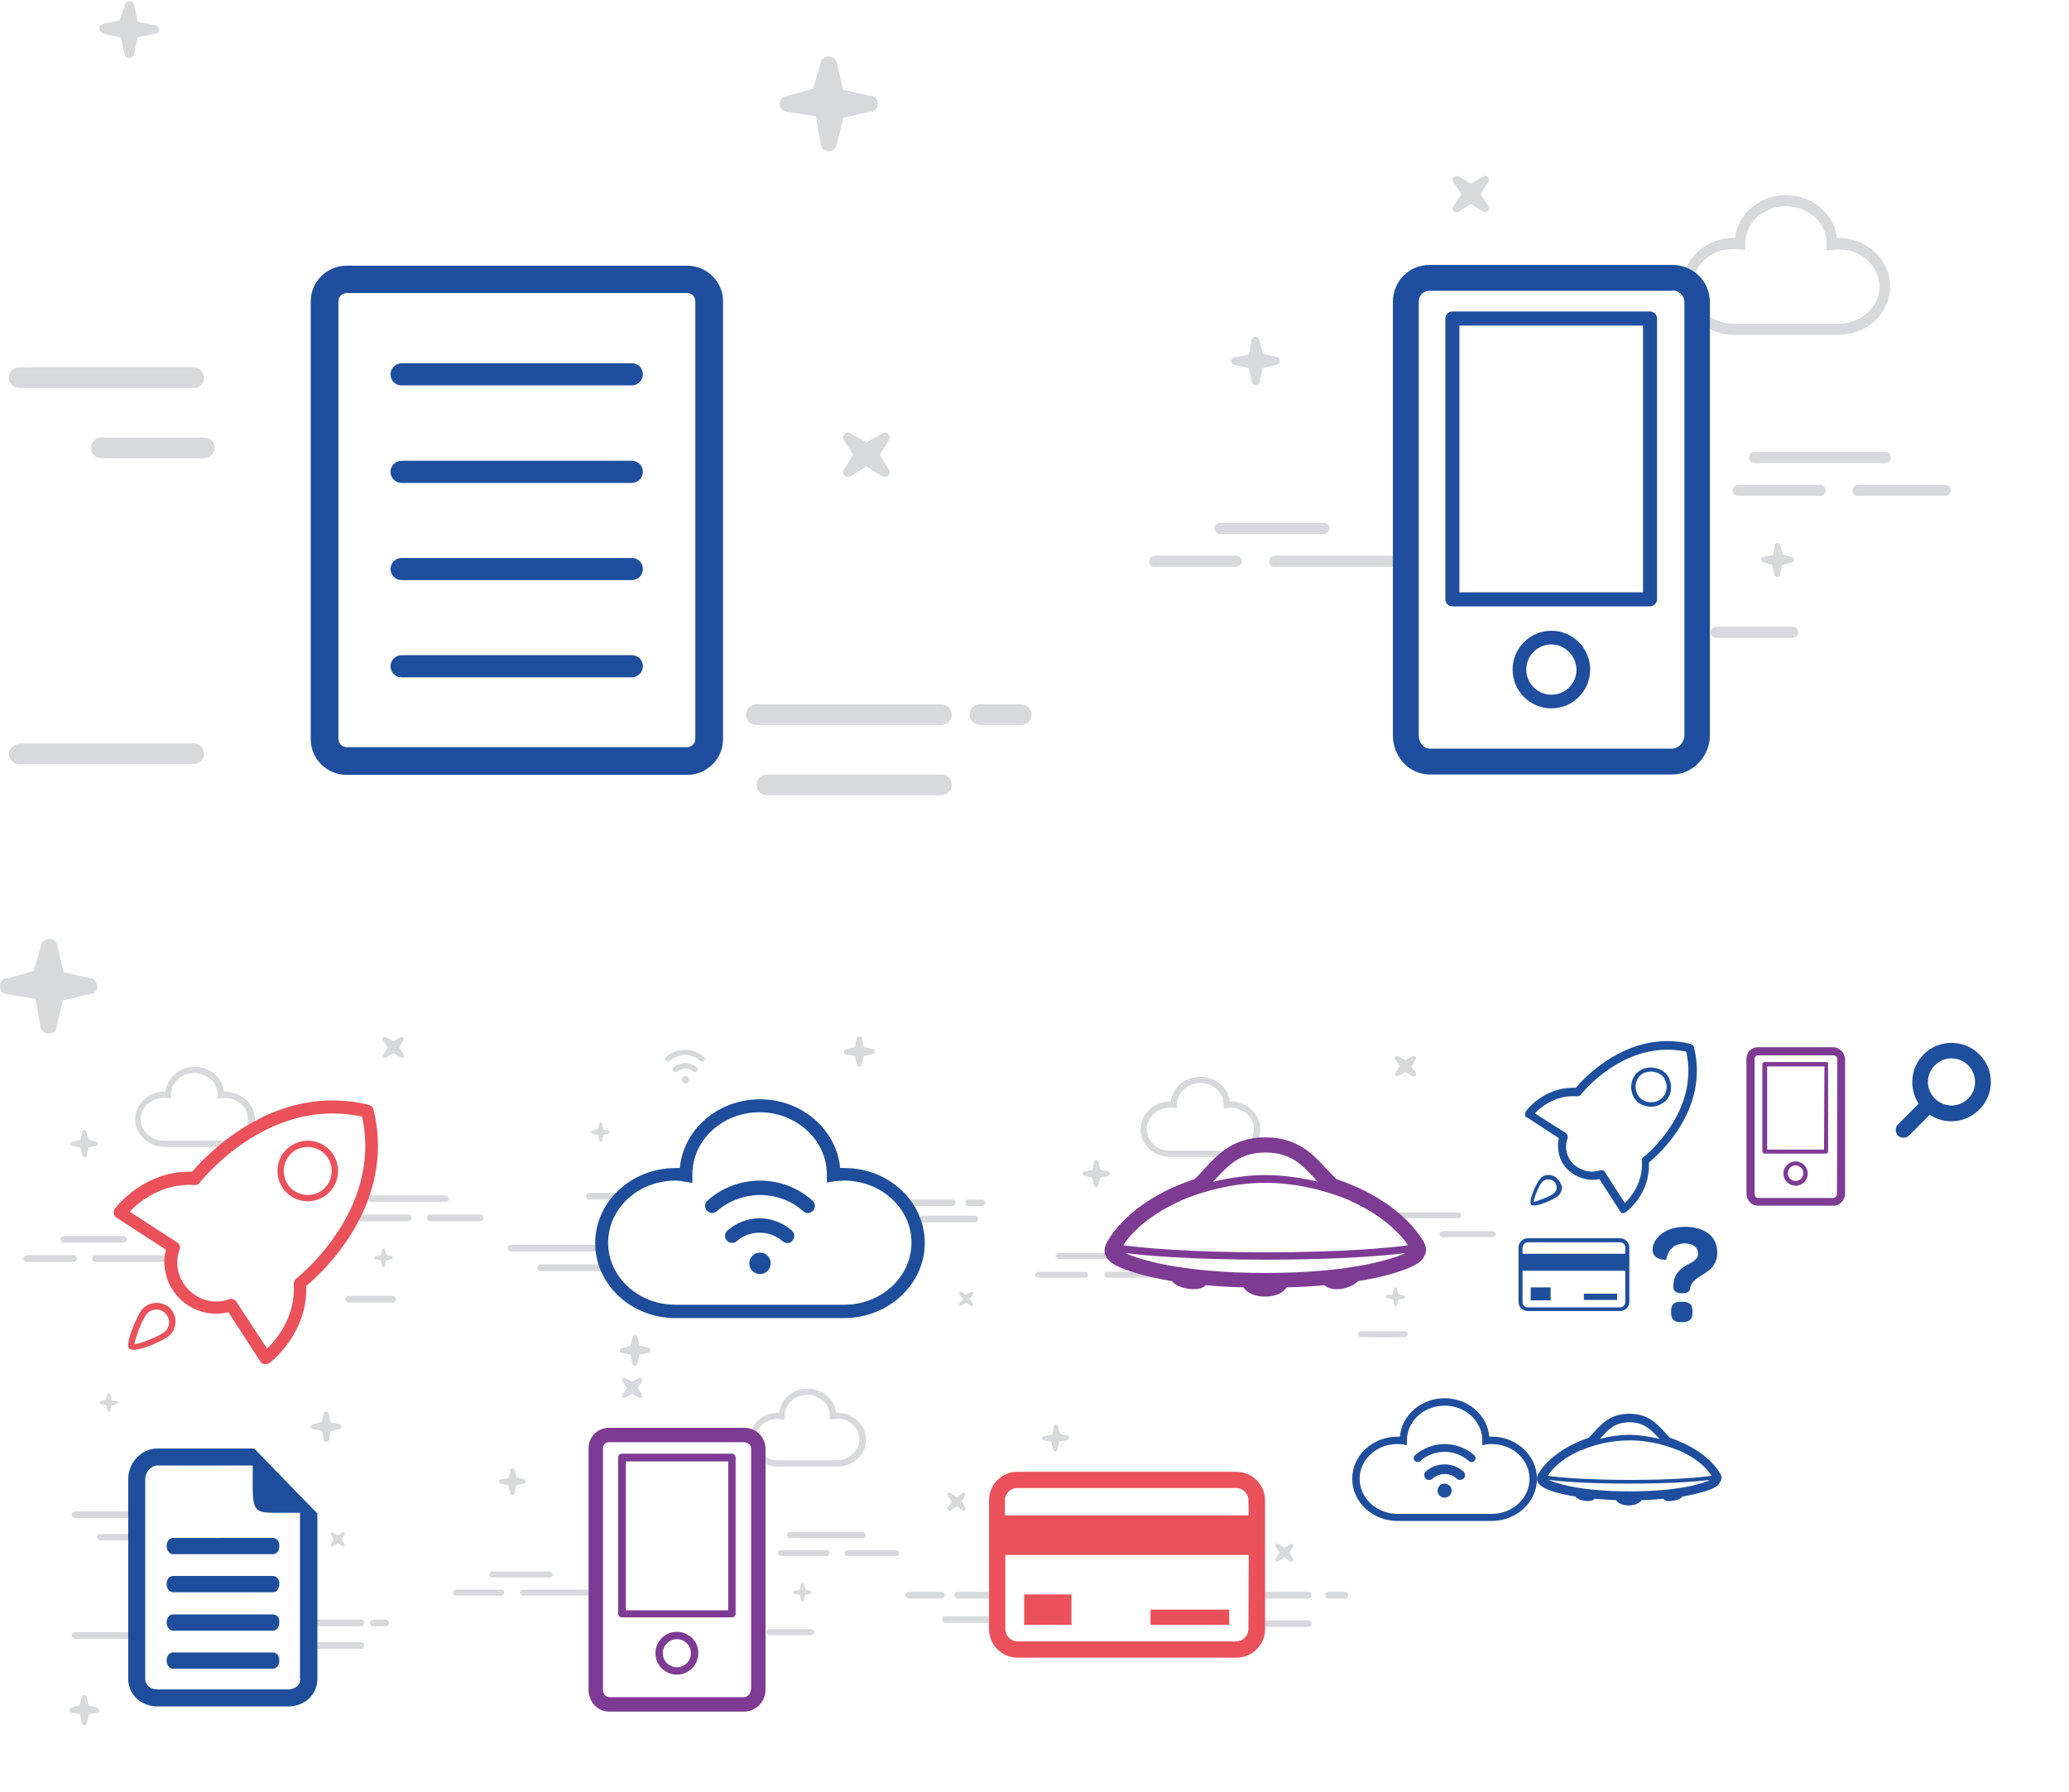 <?xml version="1.0" encoding="utf-8"?><svg width="560" height="485" viewBox="0 0 560 485" xmlns="http://www.w3.org/2000/svg" xmlns:xlink="http://www.w3.org/1999/xlink"><svg id="app-billing" viewBox="0 0 280 280" width="280" height="280" xmlns="http://www.w3.org/2000/svg"><style>.ast0{fill:#d7d9da}.ast1{fill:#1e4e9d}</style><path class="ast0" d="M2.4 204c0 1.6 1.3 2.8 2.9 2.8h47c1.6 0 2.9-1.2 2.9-2.8s-1.3-2.8-2.9-2.8h-47c-1.6.3-2.9 1.5-2.9 2.8zM55.2 102.2c0-1.6-1.3-2.8-2.9-2.8h-47c-1.6 0-2.9 1.2-2.9 2.8s1.3 2.8 2.9 2.8h47c1.7 0 2.9-1.2 2.9-2.8zM27.5 118.4c-1.6 0-2.9 1.2-2.9 2.8s1.3 2.8 2.9 2.8h27.7c1.6 0 2.9-1.2 2.9-2.8s-1.3-2.8-2.9-2.8H27.5zM254.7 209.6h-47c-1.6 0-2.9 1.2-2.9 2.8s1.3 2.8 2.9 2.8h47c1.6 0 2.9-1.2 2.9-2.8s-1.3-2.8-2.9-2.8zM254.7 190.6h-49.9c-1.6 0-2.9 1.2-2.9 2.8s1.3 2.8 2.9 2.8h49.9c1.6 0 2.9-1.2 2.9-2.8 0-1.5-1.3-2.8-2.9-2.8zM276.3 190.6h-11c-1.6 0-2.9 1.2-2.9 2.8s1.3 2.8 2.9 2.8h11c1.6 0 2.9-1.2 2.9-2.8 0-1.5-1.3-2.8-2.9-2.8zM230.5 117.5c-.6-.6-1.3-.6-1.9 0s-.6 1.2 0 1.9l2.3 3.7-2.3 3.7c-.6.6-.6 1.2 0 1.9.3.3.6.3 1 .3.3 0 .6 0 1-.3l3.9-2.5 3.9 2.5c.3.3.6.3 1 .3.3 0 .6 0 1-.3.6-.6.6-1.2 0-1.9l-2.3-3.7 2.3-3.7c.6-.6.6-1.2 0-1.9-.6-.6-1.3-.6-1.9 0l-3.9 2.2-4.1-2.2zM24.3 264.7l-7.1-1.6-1.6-6.8c0-1.2-1-2.2-2.3-2.2-1.3 0-2.3.9-2.3 2.2l-1.9 6.5-6.8 1.9c-1.3 0-2.3.9-2.3 2.2 0 .6.3 1.2.6 1.6.3.3 1 .6 1.6.6l7.4 1.2 1.3 7.2c0 .6.3 1.2.6 1.6.3.3 1 .6 1.6.6 1.3 0 2.3-.9 2.3-2.2l1.6-6.8 7.1-1.6c1.3 0 2.3-.9 2.3-2.2-.2-1.3-1.1-2.2-2.1-2.2zM28.2 9.2l4.5.9 1 4.4c0 .3 0 .6.3.9.3.3.6.3 1 .3.6 0 1.3-.6 1.3-1.2l1-4.4 4.5-.9c.6 0 1.3-.6 1.3-1.2s-.6-1.2-1.3-1.2l-4.5-.9-1-4.4c0-.6-.6-1.2-1.3-1.2-.6 0-1.3.6-1.3 1.2l-1.3 4-4.2.9c-.6 0-1.3.6-1.3 1.2 0 .3 0 .6.3.9.3.3.7.7 1 .7zM213.4 30.3l7.4 1.2 1.3 7.2c0 .6.3 1.2.6 1.6.3.3 1 .6 1.6.6 1.3 0 2.3-.9 2.3-2.2l1.6-6.8 7.1-1.6c1.3 0 2.3-.9 2.3-2.2 0-1.2-1-2.2-2.3-2.2l-7.1-1.6-1.6-6.8c0-1.2-1-2.2-2.3-2.2s-2.3.9-2.3 2.2l-1.9 6.5-6.8 1.9c-1.3 0-2.3.9-2.3 2.2 0 .6.3 1.2.6 1.6.9.3 1.2.6 1.8.6z"/><path class="ast1" d="M186 71.9H93.8c-5.3 0-9.7 4.3-9.7 9.7V200c0 5.3 4.3 9.7 9.7 9.7H186c5.3 0 9.7-4.3 9.7-9.7V81.5c0-5.3-4.4-9.6-9.7-9.6zm2.2 128.1c0 1.2-1 2.2-2.2 2.2H93.8c-1.2 0-2.2-1-2.2-2.2V81.5c0-1.2 1-2.2 2.2-2.2H186c1.2 0 2.2 1 2.2 2.2V200z"/><path class="ast1" d="M171 98.3h-62.3c-1.6 0-3 1.3-3 3s1.3 3 3 3H171c1.6 0 3-1.3 3-3s-1.3-3-3-3zM171 124.7h-62.3c-1.6 0-3 1.3-3 3 0 1.6 1.3 3 3 3H171c1.6 0 3-1.3 3-3s-1.3-3-3-3zM171 151h-62.3c-1.6 0-3 1.3-3 3 0 1.6 1.3 3 3 3H171c1.6 0 3-1.3 3-3s-1.3-3-3-3zM171 177.3h-62.3c-1.6 0-3 1.3-3 3 0 1.6 1.3 3 3 3H171c1.6 0 3-1.3 3-3s-1.3-3-3-3z"/></svg><svg id="app-usage" viewBox="0 0 280 280" width="280" height="280" x="280" xmlns="http://www.w3.org/2000/svg"><style>.bst0{opacity:.2;fill:#394348;enable-background:new}.bst1{fill:#1e4e9d}</style><path class="bst0" d="M194.9 125.3h35.4c.8 0 1.5-.6 1.5-1.5s-.6-1.5-1.5-1.5h-35.4c-.8 0-1.5.6-1.5 1.5s.6 1.5 1.5 1.5zM212.6 131.2h-22.1c-.8 0-1.5.6-1.5 1.5s.6 1.5 1.5 1.5h22.1c.8 0 1.5-.6 1.5-1.5s-.7-1.5-1.5-1.5zM246.5 131.2h-23.6c-.8 0-1.5.6-1.5 1.5s.6 1.5 1.5 1.5h23.6c.8 0 1.5-.6 1.5-1.5s-.6-1.5-1.5-1.5zM54.6 150.4H32.5c-.8 0-1.5.6-1.5 1.5s.6 1.5 1.5 1.5h22.1c.8 0 1.5-.6 1.5-1.5s-.7-1.5-1.5-1.5zM100.4 150.4H65c-.8 0-1.5.6-1.5 1.5s.6 1.5 1.5 1.5h35.4c.8 0 1.5-.6 1.5-1.5s-.7-1.5-1.5-1.5zM50.2 144.5h28.1c.8 0 1.5-.6 1.5-1.5 0-.8-.6-1.5-1.5-1.5H50.2c-.8 0-1.5.6-1.5 1.5 0 .8.7 1.5 1.5 1.5zM217.6 64.4h-.4c-.8-6.5-6.7-11.6-13.8-11.6s-13.1 5.1-13.8 11.6h-.4c-7.7 0-13.9 5.9-13.9 13.1s6.2 13.1 13.9 13.1h28.5c7.7 0 13.9-5.9 13.9-13.1s-6.3-13.1-14-13.1zm0 23.2h-28.5c-6.1 0-11-4.5-11-10.1s4.9-10.1 11-10.1c.5 0 1 0 1.6.1l1.7.1v-1.7c0-5.6 4.9-10.1 11-10.1s11 4.5 11 10.1v1.9l1.7-.2c.6-.1 1.1-.1 1.6-.1 6.1 0 11 4.5 11 10.1s-5.1 10-11.1 10zM205.2 169.6h-20.7c-.8 0-1.5.6-1.5 1.5s.6 1.5 1.5 1.5h20.7c.8 0 1.5-.6 1.5-1.5s-.7-1.5-1.5-1.5zM115.6 52.5l-2.1 3.1c-.2.2-.3.5-.3.8s.1.6.3.8c.4.4 1.1.4 1.5 0l3.1-2 3.1 1.9c.4.4 1.1.4 1.5 0 .4-.4.4-1.1 0-1.5l-2-3.1 2-3.1c.4-.4.4-1.1 0-1.5-.4-.4-1.1-.4-1.5 0l-3.1 1.8-3.1-1.8c-.4-.4-1.1-.4-1.5 0-.2.2-.3.5-.3.8 0 .3.1.6.3.8l2.1 3zM54.4 98.8l3.6.8.8 3.5c0 .6.5 1.1 1.1 1.1.6 0 1.1-.5 1.1-1.1l.8-3.5 3.5-.8c.6 0 1.1-.5 1.1-1.1 0-.6-.5-1.1-1.1-1.1l-3.5-.9-.9-3.4c0-.6-.5-1.1-1.1-1.1-.3 0-.6.1-.8.3-.2.2-.3.5-.3.8L58 96l-3.7.7c-.3 0-.6.1-.8.3-.2.2-.3.5-.3.8.1.5.6 1 1.2 1zM199.6 152.9l.6 2.4c0 .4.3.8.8.8.4 0 .8-.3.8-.8l.6-2.4 2.4-.6c.4 0 .8-.3.8-.8 0-.4-.3-.8-.8-.8l-2.3-.6-.6-2.3c0-.4-.3-.8-.8-.8-.2 0-.4.1-.5.2-.1.1-.2.3-.2.5l-.5 2.5-2.5.5c-.2 0-.4.1-.5.2-.1.1-.2.3-.2.5 0 .4.3.8.8.8l2.1.7z"/><path class="bst1" d="M172.5 78.6c1.9 0 3.4 1.3 3.4 3.1V199c0 1.9-1.6 3.6-3.4 3.6H107c-1.9 0-3-1.9-3-3.6V81.8c0-1.9 1.2-3.1 3-3.1h65.5m0-7H107c-5.7 0-10 4.4-10 10.1V199c0 5.7 4.3 10.6 10 10.6h65.5c5.7 0 10.3-4.9 10.3-10.6V81.8c0-5.8-4.6-10.1-10.3-10.1z"/><path class="bst1" d="M139.9 191.7c-5.8 0-10.5-4.7-10.5-10.5s4.7-10.5 10.5-10.5 10.5 4.7 10.5 10.5-4.7 10.5-10.5 10.5zm0-17.3c-3.7 0-6.8 3-6.8 6.8 0 3.7 3 6.8 6.8 6.8s6.8-3 6.8-6.8c-.1-3.7-3.1-6.8-6.8-6.8zM166.6 164.1h-53.5c-1 0-1.9-.8-1.9-1.9v-76c0-1 .8-1.9 1.9-1.9h53.5c1 0 1.9.8 1.9 1.9v76c0 1-.9 1.9-1.9 1.9zm-51.6-3.8h49.7V88.1H115v72.2z"/></svg><svg id="bills" viewBox="0 0 122 115" width="122" height="115" y="370" xmlns="http://www.w3.org/2000/svg"><style>.cst0{fill:#d7d9da}.cst1{fill:#1e4e9b}</style><path class="cst0" d="M19.4 72.6c0 .5.4.9.9.9h14.6c.5 0 .9-.4.9-.9s-.4-.9-.9-.9H20.3c-.5.1-.9.5-.9.9zM35.8 39.9c0-.5-.4-.9-.9-.9H20.3c-.5 0-.9.4-.9.9s.4.9.9.9h14.6c.5 0 .9-.4.9-.9zM27.2 45.1c-.5 0-.9.4-.9.9s.4.9.9.9h8.6c.5 0 .9-.4.9-.9s-.4-.9-.9-.9h-8.6zM97.7 74.4H83.1c-.5 0-.9.4-.9.9s.4.9.9.9h14.6c.5 0 .9-.4.9-.9s-.4-.9-.9-.9zM97.7 68.3H82.2c-.5 0-.9.4-.9.9s.4.9.9.9h15.5c.5 0 .9-.4.9-.9s-.4-.9-.9-.9zM104.4 68.3H101c-.5 0-.9.4-.9.9s.4.9.9.9h3.4c.5 0 .9-.4.9-.9s-.4-.9-.9-.9zM90.2 44.8c-.2-.2-.4-.2-.6 0s-.2.4 0 .6l.7 1.2-.7 1.2c-.2.2-.2.4 0 .6.1.1.2.1.3.1.1 0 .2 0 .3-.1l1.2-.8 1.2.8c.1.1.2.1.3.1.1 0 .2 0 .3-.1.2-.2.2-.4 0-.6l-.7-1.2.7-1.2c.2-.2.2-.4 0-.6-.2-.2-.4-.2-.6 0l-1.2.7-1.2-.7zM26.2 92.1l-2.2-.5-.5-2.2c0-.4-.3-.7-.7-.7-.4 0-.7.3-.7.7l-.6 2.1-2.1.6c-.4 0-.7.3-.7.7 0 .2.1.4.2.5s.3.2.5.2l2.3.4.4 2.3c0 .2.1.4.2.5s.3.2.5.2c.4 0 .7-.3.7-.7L24 94l2.2-.5c.4 0 .7-.3.7-.7-.1-.4-.4-.7-.7-.7zM27.4 10l1.4.3.3 1.4c0 .1 0 .2.1.3s.2.1.3.1c.2 0 .4-.2.4-.4l.3-1.4 1.4-.3c.2 0 .4-.2.4-.4s-.2-.4-.4-.4l-1.4-.3-.3-1.4c0-.2-.2-.4-.4-.4s-.4.2-.4.4l-.4 1.3-1.3.3c-.2 0-.4.2-.4.4 0 .1 0 .2.1.3.1.1.2.2.3.2zM84.9 16.8l2.3.4.4 2.3c0 .2.1.4.2.5s.3.2.5.2c.4 0 .7-.3.7-.7l.5-2.2 2.2-.5c.4 0 .7-.3.7-.7 0-.4-.3-.7-.7-.7l-2.2-.5-.5-2.2c0-.4-.3-.7-.7-.7s-.7.3-.7.7l-.6 2.1-2.1.6c-.4 0-.7.3-.7.7 0 .2.1.4.2.5.2.1.3.2.5.2z"/><path class="cst1" d="M68.8 22H42.6c-4.4 0-7.9 3.9-7.9 8.3v54c0 4.4 3.6 7.5 7.9 7.5H78c4.4 0 7.9-3.1 7.9-7.5V39.6L68.8 22zm12.5 62.3c0 1.8-1.5 2.9-3.3 2.9H42.6c-1.8 0-3.3-1.1-3.3-2.9v-54c0-1.8 1.5-3.7 3.3-3.7h25.8V32c0 7.6.9 7.4 7.8 7.4h5v44.9h.1z"/><path class="cst1" d="M73.9 66.9H46.8c-1 0-1.7 1-1.7 2.2s.8 2.2 1.7 2.2h27.1c1 0 1.7-1 1.7-2.2.1-1.3-.7-2.2-1.7-2.2zm0-10.4H46.8c-1 0-1.7 1-1.7 2.2s.8 2.2 1.7 2.2h27.1c1 0 1.7-1 1.7-2.2.1-1.2-.7-2.2-1.7-2.2zm0 20.7H46.8c-1 0-1.7 1-1.7 2.2s.8 2.2 1.7 2.2h27.1c1 0 1.7-1 1.7-2.2.1-1.2-.7-2.2-1.7-2.2zm0-31H46.8c-1 0-1.7 1-1.7 2.2s.8 2.2 1.7 2.2h27.1c1 0 1.7-1 1.7-2.2.1-1.2-.7-2.2-1.7-2.2z"/></svg><svg id="fast_small" viewBox="0 0 50 50" width="50" height="50" x="366" y="370" xmlns="http://www.w3.org/2000/svg"><style>.dst0{fill:#1e4e9d}</style><g id="dLayer_1_1_"><path class="dst0" d="M25 26.3c-1.9 0-3.7.7-5.1 1.9-.3.2-.4.6-.4.9 0 .4.1.7.3 1 .5.5 1.3.6 1.9.1.9-.8 2.1-1.3 3.3-1.3 1.2 0 2.4.4 3.3 1.3.2.2.6.3.9.3.4 0 .7-.2 1-.4.5-.5.4-1.4-.1-1.9-1.4-1.2-3.2-1.9-5.1-1.9z"/><path class="dst0" d="M37.8 18.8h-.7C36.6 13 31.4 8.4 25 8.4S13.4 13 12.9 18.8h-.7C5.5 18.8 0 23.9 0 30.2s5.5 11.4 12.2 11.4h25.6c6.7 0 12.2-5.1 12.2-11.4 0-6.3-5.5-11.4-12.2-11.4zm0 20.9H12.2C6.6 39.7 2 35.4 2 30.2s4.6-9.4 10.2-9.4c.4 0 .9 0 1.5.1l1.1.2v-1.2-.1c0-5.2 4.6-9.4 10.2-9.4s10.2 4.2 10.2 9.4v1.3l1.1-.2c.6-.1 1-.1 1.5-.1 5.6 0 10.2 4.2 10.2 9.4s-4.6 9.5-10.2 9.5z"/><path class="dst0" d="M25 20.8c-2.9 0-5.8 1.1-8 3-.4.4-.5 1.1-.1 1.5.4.4 1.1.5 1.5.1 1.8-1.6 4.1-2.5 6.6-2.5s4.7.9 6.6 2.5c.2.2.5.3.7.3.3 0 .6-.1.8-.4.4-.4.4-1.1-.1-1.5-2.2-1.9-5-3-8-3zM25 31.5c-1 0-1.9.8-1.9 1.9 0 1 .8 1.9 1.9 1.9 1 0 1.9-.8 1.9-1.9 0-1.1-.9-1.9-1.9-1.9z"/></g></svg><svg id="faster" viewBox="0 0 137 90" width="137" height="90" y="280" xmlns="http://www.w3.org/2000/svg"><style>.est0{opacity:.2;fill:#394348;enable-background:new}.est1{fill:#ea515a}</style><g id="eLayer_2_2_"><path class="est0" d="M100.3 45.3h20.3c.5 0 .9-.4.9-.9s-.4-.9-.9-.9h-20.3c-.5 0-.9.4-.9.9s.5.9.9.9zM110.5 48.7H97.8c-.5 0-.9.4-.9.9s.4.9.9.9h12.7c.5 0 .9-.4.9-.9s-.4-.9-.9-.9zM130 48.7h-13.6c-.5 0-.9.4-.9.9s.4.9.9.9H130c.5 0 .9-.4.9-.9s-.4-.9-.9-.9zM19.9 59.7H7.2c-.5 0-.9.4-.9.9s.4.9.9.9h12.7c.5 0 .9-.4.9-.9s-.5-.9-.9-.9zM46.1 59.7H25.8c-.5 0-.9.4-.9.9s.4.9.9.9h20.3c.5 0 .9-.4.9-.9s-.4-.9-.9-.9zM17.3 56.3h16.1c.5 0 .9-.4.9-.9s-.4-.9-.9-.9H17.3c-.5 0-.9.4-.9.9.1.6.4.9.9.9zM60.8 15.4h-.2c-.4-3.8-3.8-6.7-7.9-6.7-4.1 0-7.5 2.9-7.9 6.7h-.2c-4.4 0-8 3.4-8 7.5s3.6 7.5 8 7.5H61c4.4 0 8-3.4 8-7.5s-3.8-7.5-8.2-7.5zm0 13.3H44.4c-3.5 0-6.3-2.6-6.3-5.8s2.8-5.8 6.3-5.8c.3 0 .6 0 .9.1h1v-1c0-3.2 2.8-5.8 6.3-5.8s6.3 2.6 6.3 5.8v1.1l1-.1c.3 0 .6-.1.9-.1 3.5 0 6.3 2.6 6.3 5.8s-2.9 5.8-6.3 5.8zM106.3 70.7H94.4c-.5 0-.9.4-.9.9s.4.9.9.9h11.9c.5 0 .9-.4.9-.9s-.5-.9-.9-.9zM105 3.5l-1.2 1.8c-.1.1-.2.3-.2.4s.1.3.2.4c.2.2.6.2.9 0l1.8-1.1 1.8 1.1c.2.2.6.2.9 0 .2-.2.2-.6 0-.9L108 3.5l1.1-1.8c.2-.2.2-.6 0-.9-.2-.2-.6-.2-.9 0l-1.8 1-1.8-1c-.2-.2-.6-.2-.9 0-.1.1-.2.3-.2.4 0 .2.1.3.2.4l1.3 1.9zM19.7 30.1l2.1.5.5 2c0 .3.3.6.6.6s.6-.3.6-.6l.4-2 2-.5c.3 0 .6-.3.6-.6s-.3-.6-.6-.6l-2-.5-.5-2c0-.3-.3-.6-.6-.6-.2 0-.3.1-.4.2-.1.1-.2.3-.2.4l-.4 2.1-2.1.4c-.2 0-.3.1-.4.2-.1.1-.2.3-.2.4 0 .4.3.6.6.6zM103.1 61.1l.3 1.4c0 .2.2.4.4.4s.4-.2.4-.4l.3-1.4 1.4-.3c.2 0 .4-.2.4-.4s-.2-.4-.4-.4l-1.3-.4-.4-1.3c0-.2-.2-.4-.4-.4-.1 0-.2 0-.3.1-.1.1-.1.2-.1.3l-.3 1.4-1.4.3c-.1 0-.2 0-.3.1-.1.1-.1.2-.1.3 0 .2.2.4.4.4l1.4.3z"/></g><g id="eLayer_1_2_"><path class="est1" d="M101.1 20.3c-.1-.6-.6-1.1-1.3-1.3C74.2 12.7 55.5 33 52 37.1c-13-.4-20.6 9.6-20.9 10-.3.4-.4.9-.3 1.3.1.5.3.9.7 1.1l13.4 8.7c-1.2 4.6.2 9.7 3.7 13.2s8.6 4.9 13.2 3.7l8.7 13.4c.2.4.7.7 1.1.7h.3c.4 0 .7-.1 1-.3.4-.3 10.4-7.9 10-20.9 4.2-3.4 24.5-22.1 18.2-47.7zM80.2 66c-.4.3-.7.9-.7 1.4.6 8.9-4.7 15.1-7.2 17.6L64 72.3c-.3-.5-.9-.8-1.4-.8-.2 0-.4 0-.6.1-3.7 1.4-8 .4-10.9-2.5-2.9-2.9-3.9-7.2-2.5-10.9.3-.7 0-1.6-.7-2l-12.8-8.3c2.5-2.6 8.7-7.8 17.6-7.2.6 0 1.1-.2 1.4-.7.2-.2 18.3-23.4 43.9-17.8 5.6 25.5-17.6 43.6-17.8 43.8zM38.7 74.1c-1.5 1.5-5 9.6-3.7 10.9.2.2.6.3 1.2.3 2.7 0 8.6-2.8 9.8-4 2-2 2-5.3 0-7.3-2-1.9-5.3-1.9-7.3.1zm6.1 6.1c-1.4 1.4-6.8 3.4-8.4 3.6.2-1.7 2.2-7.1 3.5-8.4.7-.7 1.5-1 2.4-1 .9 0 1.8.3 2.4 1 1.4 1.3 1.4 3.5.1 4.8z"/><path class="est1" d="M83.3 28.7c-2.2 0-4.3.9-5.8 2.4-1.6 1.5-2.4 3.6-2.4 5.8s.9 4.3 2.4 5.8 3.6 2.4 5.8 2.4 4.3-.9 5.8-2.4c3.2-3.2 3.2-8.4 0-11.6-1.6-1.6-3.7-2.4-5.8-2.4zm4.6 12.8c-1.2 1.2-2.9 1.9-4.6 1.9-1.7 0-3.4-.7-4.6-1.9-1.2-1.2-1.9-2.9-1.9-4.6 0-1.7.7-3.4 1.9-4.6 1.2-1.3 2.9-1.9 4.6-1.9 1.7 0 3.4.7 4.6 1.9 2.5 2.5 2.5 6.7 0 9.2z"/></g></svg><svg id="faster_small" viewBox="0 0 50 50" width="50" height="50" x="411" y="280" xmlns="http://www.w3.org/2000/svg"><style>.fst0{fill:#1e4f9d}</style><path class="fst0" d="M47.5 3.4c-.1-.4-.4-.6-.9-.9-16.6-4-28.8 9.1-31.1 11.9C7 14 2.1 20.5 1.9 20.9c0 .1-.1.5-.1.9s.1.5.5.6l8.6 5.6c-.6 3 .1 6.4 2.5 8.6s5.5 3.1 8.5 2.5l5.6 8.7c.1.4.5.5.6.5h.1c.1 0 .5 0 .6-.1.4-.1 6.9-5.1 6.5-13.6C38.4 32.1 51.6 20 47.5 3.4zM33.9 33.1c-.4.1-.5.5-.5 1 .4 5.9-3 9.9-4.6 11.5l-5.4-8.4c-.1-.4-.5-.5-1-.5H22c-2.4.9-5.1.1-7.1-1.6-1.9-1.9-2.5-4.6-1.6-7.1.1-.5 0-1-.5-1.4l-8.4-5.3c1.6-1.6 5.6-5.1 11.5-4.6.4 0 .6-.1 1-.5.1-.1 11.8-15.1 28.5-11.6C49.1 21.1 34 33 33.9 33.1zM10.5 39c-1.4-1.4-3.5-1.4-4.6 0-1 1-3.4 6.1-2.4 7.1.1.1.4.1.9.1 1.9 0 5.5-1.9 6.4-2.6.6-.6 1-1.5 1-2.4-.3-.8-.7-1.7-1.3-2.2zm-.9 3.9c-.9.9-4.4 2.1-5.5 2.4.1-1.1 1.4-4.6 2.4-5.5.5-.5 1-.6 1.6-.6.5 0 1.1.1 1.6.6s.6 1 .6 1.6c.1.5-.2 1.1-.7 1.5zM32 10.4c-2 2-2 5.5 0 7.6 1 1 2.5 1.5 3.9 1.5s2.6-.5 3.9-1.5c2-2 2-5.5 0-7.6-2.3-2-5.7-2-7.8 0zm6.9 6.7c-1.6 1.6-4.4 1.6-6 0-1.6-1.6-1.6-4.4 0-6 .9-.9 2-1.1 3-1.1 1.1 0 2.1.4 3 1.1 1.6 1.8 1.6 4.4 0 6z"/></svg><svg id="fibre" viewBox="0 0 137 90" width="137" height="90" x="137" y="280" xmlns="http://www.w3.org/2000/svg"><style>.gst0{fill:#d7d9da}.gst1{fill:#1e4e9b}</style><path class="gst0" d="M22.6 43.7h7M29.6 44.6h-7.1c-.5 0-.9-.4-.9-.9s.4-.9.9-.9h7.1c.5 0 .9.4.9.9s-.4.9-.9.9zM26.1 57.8H1.3M26.1 58.7H1.3c-.5 0-.9-.4-.9-.9s.4-.9.9-.9h24.8c.5 0 .9.4.9.9s-.4.9-.9.9zM128.7 45.5h-3.6M128.7 46.4h-3.5c-.5 0-.9-.4-.9-.9s.4-.9.9-.9h3.5c.5 0 .9.4.9.9s-.4.9-.9.9zM9.3 63.1h16.8M26.1 64H9.3c-.5 0-.9-.4-.9-.9s.4-.9.9-.9h16.8c.5 0 .9.4.9.9s-.4.9-.9.9zM120.7 45.5h-12.4M120.7 46.4h-12.4c-.5 0-.9-.4-.9-.9s.4-.9.9-.9h12.4c.5 0 .9.4.9.9s-.4.9-.9.9zM126.9 49.9h-14.1M126.9 50.8h-14.1c-.5 0-.9-.4-.9-.9s.4-.9.9-.9h14.1c.5 0 .9.4.9.9s-.4.9-.9.9z"/><path class="gst1" d="M91.5 76.7H45.8c-12 0-21.7-9.1-21.7-20.3 0-11.2 9.8-20.3 21.7-20.3H47c1-10.5 10.3-18.6 21.7-18.6 11.4 0 20.7 8.2 21.7 18.6h1.2c12 0 21.7 9.1 21.7 20.3 0 11.1-9.8 20.3-21.8 20.3zM45.8 39.5c-10 0-18.2 7.5-18.2 16.8s8.2 16.8 18.2 16.8h45.7c10 0 18.2-7.5 18.2-16.8s-8.2-16.8-18.2-16.8c-.8 0-1.6.1-2.7.2l-2 .3v-2-.2c0-9.2-8.2-16.8-18.2-16.8s-18.2 7.5-18.2 16.8V40.1l-2.1-.3c-.8-.2-1.7-.3-2.5-.3z" id="gXMLID_76_"/><path class="gst1" d="M81.7 48.3c-.5 0-.9-.2-1.3-.5-3.2-2.9-7.4-4.4-11.7-4.4-4.3 0-8.5 1.6-11.7 4.4-.8.7-2 .6-2.7-.2-.7-.8-.6-2 .2-2.7 3.9-3.5 9-5.4 14.2-5.4 5.2 0 10.3 1.9 14.2 5.4.8.7.9 1.9.2 2.7-.4.4-.9.7-1.4.7z" id="gXMLID_75_"/><path class="gst1" d="M76.1 56.4c-.5 0-.9-.2-1.3-.5-1.7-1.5-3.9-2.3-6.2-2.3s-4.5.8-6.2 2.3c-.8.7-2 .6-2.7-.2-.7-.8-.6-2 .2-2.7 2.4-2.1 5.5-3.3 8.7-3.3s6.3 1.2 8.7 3.3c.8.7.9 1.9.2 2.7-.3.5-.8.7-1.4.7z" id="gXMLID_74_"/><ellipse class="gst1" cx="68.7" cy="61.9" rx="2.9" ry="2.9" id="gXMLID_73_"/><path class="gst0" d="M26.3 27.1l1.4-.3c.2 0 .4-.2.4-.4s-.2-.4-.4-.4l-1.4-.3-.3-1.5c0-.2-.2-.4-.4-.4s-.4.2-.4.4l-.4 1.4-1.4.4c-.2 0-.4.2-.4.4 0 .1 0 .2.1.3.1.1.2.1.3.1l1.5.3.3 1.5c0 .1 0 .2.1.3.1.1.2.1.3.1.2 0 .4-.2.4-.4l.3-1.5z"/><g><path class="gst0" d="M124.5 72.5l1.2.8c.2.2.5.2.6 0 .2-.2.2-.5 0-.6l-.8-1.2.8-1.2c.2-.2.2-.5 0-.6-.2-.2-.5-.2-.6 0l-1.2.7-1.2-.7c-.2-.2-.5-.2-.6 0-.1.1-.1.2-.1.3 0 .1 0 .2.1.3l.9 1.2-.9 1.2c-.1.1-.1.2-.1.3 0 .1 0 .2.1.3.2.2.5.2.6 0l1.2-.8z"/></g><g><path class="gst0" d="M96.8 5.8l2.3-.5c.4 0 .7-.3.7-.7 0-.4-.3-.7-.7-.7l-2.3-.5-.5-2.2c0-.4-.3-.7-.7-.7-.4 0-.7.3-.7.7l-.6 2.2-2.2.6c-.4 0-.7.3-.7.7 0 .2.1.4.2.5.1.1.3.2.5.2l2.3.4.5 2.2c0 .2.1.4.2.5.1.1.3.2.5.2.4 0 .7-.3.7-.7l.5-2.2z"/></g><g><path class="gst0" d="M36.1 86.6l2.3-.5c.4 0 .7-.3.7-.7 0-.4-.3-.7-.7-.7l-2.3-.5-.5-2.2c0-.4-.3-.7-.7-.7-.4 0-.7.3-.7.7l-.6 2.2-2.2.6c-.4 0-.7.3-.7.7 0 .2.1.4.2.5s.3.2.5.2l2.3.4.4 2.3c0 .2.1.4.2.5.1.1.3.2.5.2.4 0 .7-.3.7-.7l.6-2.3z"/></g><g id="gXMLID_72_"><path class="gst0" d="M53.1 7.3c-.2 0-.3-.1-.5-.2-1.2-1-2.6-1.6-4.2-1.6-1.5 0-3 .6-4.2 1.6-.3.3-.7.2-1-.1-.3-.3-.2-.7.1-1 1.4-1.2 3.2-1.9 5.1-1.9s3.7.7 5.1 1.9c.3.3.3.7.1 1-.1.3-.3.3-.5.3z"/></g><g id="gXMLID_71_"><path class="gst0" d="M51.2 10.2c-.2 0-.3-.1-.5-.2-.6-.5-1.4-.8-2.2-.8s-1.6.3-2.2.8c-.3.3-.7.2-1-.1-.3-.3-.2-.7.1-1 .9-.8 2-1.2 3.1-1.2s2.3.4 3.1 1.2c.3.3.3.7.1 1-.2.3-.4.3-.5.3z"/></g><g id="gXMLID_70_"><ellipse class="gst0" cx="48.5" cy="12.2" rx="1" ry="1"/></g></svg><svg id="help_small" viewBox="0 0 30 30" width="30" height="30" x="441" y="330" xmlns="http://www.w3.org/2000/svg"><style>.hst0{fill:#1e4f9d}</style><path class="hst0" d="M17.1 25.3c0 1.7-.9 2.5-2.6 2.5h-.7c-1.7 0-2.5-.8-2.5-2.5v-.5c0-1.7.8-2.5 2.5-2.5h.7c1.8 0 2.6.8 2.6 2.5v.5zm-.7-6.3c-.2.7-1 1-2.2 1-1.4 0-2.4-.6-2.3-1.9.2-6.5 6.7-5.5 6.7-8.8 0-1.7-1.3-2.8-3.6-2.8-3.2 0-4.7 2.2-5 4.4 0 .1-3.7.2-3.7-2.7C6.3 5.5 9.2 2 15.1 2c5.5 0 8.7 2.8 8.7 6.9 0 6.5-7.1 5.7-7.4 10.1z"/></svg><svg id="mobile" viewBox="0 0 122 115" width="122" height="115" x="122" y="370" xmlns="http://www.w3.org/2000/svg"><style>.ist0{opacity:.2;fill:#394348;enable-background:new}.ist1{fill:#7e3b94}</style><path class="ist0" d="M91.8 46.2h19.7c.5 0 .8-.4.8-.8 0-.5-.4-.8-.8-.8H91.8c-.5 0-.8.4-.8.8 0 .5.4.8.8.8zM101.7 49.5H89.4c-.5 0-.8.4-.8.8 0 .5.4.8.8.8h12.3c.5 0 .8-.4.8-.8s-.3-.8-.8-.8zM120.6 49.5h-13.2c-.5 0-.8.4-.8.8 0 .5.4.8.8.8h13.2c.5 0 .8-.4.8-.8s-.3-.8-.8-.8zM13.7 60.2H1.4c-.5 0-.8.4-.8.8 0 .5.4.8.8.8h12.3c.5 0 .8-.4.8-.8s-.3-.8-.8-.8zM39.2 60.2H19.5c-.5 0-.8.4-.8.8 0 .5.4.8.8.8h19.7c.5 0 .8-.4.8-.8s-.3-.8-.8-.8zM11.2 56.9h15.6c.5 0 .8-.4.8-.8 0-.5-.4-.8-.8-.8H11.2c-.5 0-.8.4-.8.8 0 .5.4.8.8.8zM104.5 12.3h-.2c-.4-3.6-3.7-6.5-7.7-6.5s-7.3 2.8-7.7 6.5h-.2c-4.3 0-7.8 3.3-7.8 7.3s3.5 7.3 7.8 7.3h15.9c4.3 0 7.8-3.3 7.8-7.3s-3.6-7.3-7.9-7.3zm0 12.9H88.6c-3.4 0-6.1-2.5-6.1-5.6s2.7-5.6 6.1-5.6c.3 0 .5 0 .9.1h.9v-1c0-3.1 2.7-5.6 6.1-5.6s6.1 2.5 6.1 5.6v1l1-.1c.3 0 .6-.1.9-.1 3.4 0 6.1 2.5 6.1 5.6s-2.8 5.7-6.1 5.7zM97.6 70.9H86.1c-.5 0-.8.4-.8.8s.4.8.8.8h11.5c.5 0 .8-.4.8-.8s-.3-.8-.8-.8zM47.7 5.7l-1.2 1.7c-.1.1-.2.3-.2.4s.1.3.2.4c.2.2.6.2.9 0l1.7-1.1 1.7 1.1c.2.2.6.2.9 0 .2-.2.2-.6 0-.9l-1.1-1.7 1.1-1.7c.2-.2.2-.6 0-.9-.2-.2-.6-.2-.9 0l-1.7 1-1.7-1c-.2-.2-.6-.2-.9 0-.1.1-.2.3-.2.4 0 .2.1.3.2.4l1.2 1.9zM13.6 31.5l2 .5.5 2c0 .3.3.6.6.6s.6-.3.6-.6l.4-2 2-.5c.3 0 .6-.3.6-.6s-.3-.6-.6-.6l-1.9-.5-.5-1.9c0-.3-.3-.6-.6-.6-.2 0-.3.1-.4.2s-.2.3-.2.4l-.4 2-2 .4c-.2 0-.3.1-.4.2-.3 0-.3.2-.3.3 0 .4.3.7.6.7zM94.5 61.6l.3 1.4c0 .2.2.4.4.4s.4-.2.4-.4l.3-1.4 1.4-.3c.2 0 .4-.2.4-.4s-.2-.4-.4-.4l-1.3-.4-.4-1.3c0-.2-.2-.4-.4-.4-.1 0-.2 0-.3.1-.1.1-.1.2-.1.3l-.3 1.4-1.4.3c-.1 0-.2 0-.3.1-.1.1-.1.2-.1.3 0 .2.2.4.4.4l1.4.3z"/><g><path class="ist1" d="M79.4 16.4H42.9c-3.2 0-5.6 2.4-5.6 5.6v65.3c0 3.2 2.4 5.9 5.6 5.9h36.5c3.2 0 5.8-2.7 5.8-5.9V22c-.1-3.2-2.6-5.6-5.8-5.6zm1.8 70.9c0 1.1-.9 2-1.9 2H42.9c-1 0-1.7-1-1.7-2V22c0-1.1.7-1.7 1.7-1.7h36.5c1.1 0 1.9.7 1.9 1.7v65.3h-.1z"/><path class="ist1" d="M61.2 71.6c-3.2 0-5.8 2.6-5.8 5.8 0 3.2 2.6 5.8 5.8 5.8s5.8-2.6 5.8-5.8c.1-3.2-2.6-5.8-5.8-5.8zm0 9.6c-2.1 0-3.8-1.7-3.8-3.8 0-2.1 1.7-3.8 3.8-3.8s3.8 1.7 3.8 3.8-1.7 3.8-3.8 3.8zM76.1 23.4H46.3c-.6 0-1 .5-1 1v42.3c0 .6.5 1 1 1h29.8c.6 0 1-.5 1-1V24.5c0-.6-.4-1.1-1-1.1zm-1 42.4H47.4V25.5h27.7v40.3z"/></g></svg><svg id="mobile_small" viewBox="0 0 50 50" width="50" height="50" x="461" y="280" xmlns="http://www.w3.org/2000/svg"><style>.jst0{fill:#7e3b94}</style><path class="jst0" d="M35.1 3.4H14.8c-1.8 0-3.1 1.4-3.1 3.1V43c0 1.8 1.4 3.3 3.1 3.3h20.4c1.8 0 3.2-1.5 3.2-3.3V6.6c-.1-1.7-1.5-3.2-3.3-3.2zm1.1 39.7c0 .6-.5 1.1-1.1 1.1H14.8c-.6 0-.9-.6-.9-1.1V6.6c0-.6.4-1 .9-1h20.4c.6 0 1.1.4 1.1 1l-.1 36.5z"/><path class="jst0" d="M25 34.3c-1.8 0-3.3 1.5-3.3 3.3 0 1.8 1.5 3.3 3.3 3.3 1.8 0 3.3-1.5 3.3-3.3 0-1.8-1.5-3.3-3.3-3.3zm0 5.3c-1.1 0-2.1-.9-2.1-2.1 0-1.1.9-2.1 2.1-2.1 1.1 0 2.1.9 2.1 2.1 0 1.2-1 2.1-2.1 2.1zM33.3 7.4H16.6c-.3 0-.6.3-.6.6v23.6c0 .3.3.6.6.6h16.6c.3 0 .6-.3.6-.6V8c.1-.4-.2-.6-.5-.6zm-.6 23.7H17.3V8.6h15.5l-.1 22.5z"/></svg><svg id="payment_small" viewBox="0 0 30 30" width="30" height="30" x="411" y="330" xmlns="http://www.w3.org/2000/svg"><style>.kst0{fill:#1e4f9d}</style><g id="kXMLID_12_"><path id="kXMLID_7_" class="kst0" d="M3.3 18.4h5.4v3.5H3.3z"/><path id="kXMLID_6_" class="kst0" d="M17.7 20.1h9v1.7h-9z"/><path id="kXMLID_13_" class="kst0" d="M27.5 5.1h-25C1.1 5.1 0 6.3 0 7.6v14.7c0 1.4 1.1 2.5 2.5 2.5h25c1.4 0 2.5-1.1 2.5-2.5V7.6c0-1.3-1.1-2.5-2.5-2.5zm-25 1.1h25c.8 0 1.4.6 1.4 1.4v1.7H1.1V7.6c0-.7.6-1.4 1.4-1.4zm25 17.6h-25c-.8 0-1.4-.6-1.4-1.4v-8.5h27.8v8.5c0 .7-.6 1.4-1.4 1.4z"/></g></svg><svg id="payments" viewBox="0 0 122 115" width="122" height="115" x="244" y="370" xmlns="http://www.w3.org/2000/svg"><style>.lst0{fill:#d7d9da}.lst1{fill:#ea515a}</style><path class="lst0" d="M26.2 60.8h-11c-.5 0-.9.4-.9.9s.4.9.9.9h11c.5 0 .9-.4.9-.9s-.3-.9-.9-.9zM110.1 68.5H97.3c-.5 0-.9.4-.9.9s.4.9.9.9h12.8c.5 0 .9-.4.9-.9s-.4-.9-.9-.9zM110.1 60.8H96.2c-.5 0-.9.4-.9.9s.4.9.9.9h13.9c.5 0 .9-.4.9-.9s-.4-.9-.9-.9zM120 60.8h-4.4c-.5 0-.9.4-.9.9s.4.9.9.9h4.4c.5 0 .9-.4.9-.9s-.4-.9-.9-.9zM11.7 61.7c0-.5-.4-.9-.9-.9H2c-.5 0-.9.4-.9.9s.4.9.9.9h8.8c.5 0 .9-.4.9-.9zM26.2 67.4H11.9c-.5 0-.9.4-.9.9s.4.9.9.9h14.3c.5 0 .9-.4.9-.9.1-.5-.3-.9-.9-.9zM44.9 18.5l-2-.5-.5-1.9c0-.3-.3-.6-.6-.6-.2 0-.3.1-.4.2-.1.1-.2.3-.2.4l-.4 2.1-2.1.4c-.2 0-.3.1-.4.2s-.3.2-.3.4c0 .3.3.6.6.6l2 .4.4 2c0 .3.3.6.6.6s.6-.3.6-.6l.5-2 2-.5c.3 0 .6-.3.6-.6.2-.3-.1-.6-.4-.6zM12.6 38.7c.2.2.6.2.8 0l1.5-1 1.5 1c.2.2.6.2.8 0 .2-.2.2-.6 0-.8l-.9-1.5.9-1.5c.2-.2.2-.6 0-.8-.1-.1-.2-.2-.4-.2-.1 0-.3.1-.4.2l-1.5 1-1.5-1c-.1-.1-.2-.2-.4-.2-.1 0-.3.1-.4.2-.2.2-.2.6 0 .8l1 1.5-1 1.5c-.3.2-.3.6 0 .8zM101.3 52.5c.2.2.6.2.8 0l1.5-1 1.5 1c.2.2.6.2.8 0 .2-.2.2-.6 0-.8l-.9-1.5.9-1.5c.2-.2.2-.6 0-.8-.1-.1-.2-.2-.4-.2-.1 0-.3.1-.4.2l-1.5 1-1.5-1c-.1-.1-.2-.2-.4-.2-.1 0-.3.1-.4.2-.2.2-.2.6 0 .8l1 1.5-1 1.5c-.2.2-.2.5 0 .8z"/><g><path class="lst1" d="M33.2 61.5H46v8.2H33.2zM67.4 65.6h21.3v4.1H67.4z"/><path class="lst1" d="M90.6 28.3H31.4c-4.3 0-7.7 3.5-7.7 7.7v34.9c0 4.3 3.5 7.7 7.7 7.7h59.3c4.3 0 7.7-3.5 7.7-7.7V36c0-4.3-3.5-7.7-7.8-7.7zm3.3 42.6c0 1.8-1.5 3.3-3.3 3.3H31.4c-1.8 0-3.3-1.5-3.3-3.3V50.8H94l-.1 20.1zm.1-30.8H28V36c0-1.8 1.5-3.3 3.3-3.3h59.3c1.8 0 3.3 1.5 3.3 3.3l.1 4.1z"/></g></svg><svg id="search_small" viewBox="0 0 30 30" width="30" height="30" x="511" y="280" xmlns="http://www.w3.org/2000/svg"><style>.mst0{fill:#1e4f9d}</style><path id="mXMLID_10_" class="mst0" d="M24.7 5.3c-4.1-4.1-10.9-4.1-15 0-3.6 3.6-4.1 9.2-1.4 13.4l-5.6 5.6c-.8.8-.8 2.2 0 3s2.2.8 3 0l5.6-5.6c4.1 2.7 9.7 2.3 13.4-1.4 4.2-4.1 4.2-10.9 0-15zm-3 12c-2.5 2.5-6.5 2.5-9 0s-2.5-6.5 0-9 6.5-2.5 9 0 2.5 6.5 0 9z"/></svg><svg id="ufo" viewBox="0 0 137 90" width="137" height="90" x="274" y="280" xmlns="http://www.w3.org/2000/svg"><style>.nst0{opacity:.2}.nst1{fill:#394348}.st2{fill:none;stroke:#394348;stroke-width:2;stroke-linecap:round;stroke-miterlimit:10}.nst3{fill:#7e3b94}</style><g class="nst0"><path class="nst1" d="M120.7 49.7h-20.4c-.5 0-.8-.4-.8-.8 0-.5.4-.8.8-.8h20.4c.5 0 .8.4.8.8s-.4.8-.8.8z"/></g><g class="nst0"><path class="nst1" d="M130 54.8h-13.6c-.5 0-.8-.4-.8-.8s.4-.8.8-.8H130c.5 0 .8.4.8.8s-.3.8-.8.8z"/></g><g class="nst0"><path class="nst1" d="M19.7 65.8H7c-.5 0-.8-.4-.8-.8s.4-.8.8-.8h12.7c.5 0 .8.4.8.8s-.3.8-.8.8z"/></g><g class="nst0"><path class="nst1" d="M46 65.8H25.7c-.5 0-.8-.4-.8-.8s.4-.8.8-.8H46c.5 0 .8.4.8.8s-.3.8-.8.8z"/></g><g class="nst0"><path class="nst1" d="M28.6 60.7H12.5c-.5 0-.8-.4-.8-.8 0-.5.4-.8.8-.8h16.1c.5 0 .8.4.8.8.1.5-.3.8-.8.8z"/></g><g id="nXMLID_9_" class="nst0"><path class="nst1" d="M59.1 33.1H42.7c-4.4 0-8-3.4-8-7.5 0-4.2 3.7-7.6 8.2-7.5.4-3.7 3.8-6.7 8-6.7 4.1 0 7.5 2.9 8 6.7h.2c4.4 0 8 3.4 8 7.5s-3.6 7.5-8 7.5zM42.7 19.8c-3.5 0-6.3 2.6-6.3 5.8s2.8 5.8 6.3 5.8h16.4c3.5 0 6.3-2.6 6.3-5.8s-2.8-5.8-6.3-5.8c-.3 0-.6 0-.9.1l-1 .1v-1.1c0-3.2-2.8-5.8-6.3-5.8s-6.3 2.6-6.3 5.8v1l-1-.1h-.9z"/></g><g class="nst0"><path class="nst1" d="M106.3 81.9H94.4c-.5 0-.8-.4-.8-.8 0-.5.4-.8.8-.8h11.9c.5 0 .8.4.8.8s-.4.8-.8.8z"/></g><g class="nst0"><path class="nst1" d="M106.5 10.1l1.8 1.1c.2.2.6.2.9 0 .2-.2.2-.6 0-.9L108 8.6l1.1-1.8c.2-.2.2-.6 0-.9-.2-.2-.6-.2-.9 0l-1.8 1-1.8-1c-.2-.2-.6-.2-.9 0-.1.1-.2.3-.2.4 0 .2.1.3.2.4l1.2 1.8-1.2 1.8c-.1.1-.2.3-.2.4 0 .2.1.3.2.4.2.2.6.2.9 0l1.9-1z"/></g><g class="nst0"><path class="nst1" d="M21.6 38.7l.5 2c0 .3.3.6.6.6s.6-.3.6-.6l.5-2 2-.5c.3 0 .6-.3.6-.6s-.3-.6-.6-.6l-2-.5-.5-2c0-.3-.3-.6-.6-.6-.2 0-.3.1-.4.2-.1.1-.2.3-.2.4l-.4 2.1-2.1.4c-.2 0-.3.1-.4.2-.2.1-.2.2-.2.4 0 .3.3.6.6.6l2 .5z"/></g><g class="nst0"><path class="nst1" d="M103.1 71.7l.3 1.4c0 .2.2.4.4.4s.4-.2.4-.4l.3-1.4 1.4-.3c.2 0 .4-.2.4-.4s-.2-.4-.4-.4l-1.4-.4-.4-1.4c0-.2-.2-.4-.4-.4-.1 0-.2 0-.3.1-.1.1-.1.2-.1.3l-.3 1.4-1.5.3c-.1 0-.2 0-.3.1s-.1.2-.1.3c0 .2.2.4.4.4l1.6.4z"/></g><path class="nst3" d="M111.3 56c-4.2-7.1-12.8-13.3-23.6-16.9-.9-.9-1.7-1.8-2.6-2.7-3.7-4-7.9-8.6-16.6-8.6s-12.9 4.6-16.6 8.6c-.9 1-1.7 1.9-2.6 2.7-10.9 3.6-19.4 9.7-23.6 16.9-.7 1.2-.9 2.4-.6 3.5.6 1.7 2.2 2.6 3.4 3.2 2.1 1 6.8 2.7 14.7 4 .7.9 2.2 1.7 4 2 2.3.4 4.4.1 5.1-.9 3.1.3 6.5.5 10.3.6.7 1.4 3 2.5 5.8 2.5s5.1-1.1 5.8-2.5c3.8-.1 7.2-.3 10.3-.6.7.9 2.8 1.4 5.1.9 1.8-.4 3.3-1.2 4-2 8-1.3 12.6-3 14.7-4 1.2-.6 2.8-1.5 3.4-3.2.5-1.1.3-2.3-.4-3.5zm-42.8 8.5c-23.8 0-34.9-4-38-5.4 5.6.7 17.5 1.8 38 1.8s32.4-1.1 38-1.8c-3.1 1.4-14.2 5.4-38 5.4zm0-32.6c6.9 0 10 3.4 13.5 7.2.2.2.4.5.7.7C78 38.7 73.1 38 68.5 38s-9.5.7-14.2 1.8c.2-.2.4-.5.7-.7 3.6-3.8 6.6-7.2 13.5-7.2zM45.5 45c.1 0 .1 0 .1-.1.2-.1.3-.1.5-.2 7-2.9 15-4.6 22.4-4.6s15.4 1.7 22.4 4.6c.2.1.3.1.5.2.1 0 .1 0 .1.1 6.9 3.1 12.4 7.3 15.6 12-5.2.7-17.1 1.9-38.5 1.9S35.2 57.7 30 57c3.1-4.7 8.6-8.9 15.5-12z"/></svg><svg id="ufo_small" viewBox="0 0 50 50" width="50" height="50" x="416" y="370" xmlns="http://www.w3.org/2000/svg"><style>.ost0{fill:#1e4e9d}</style><path class="ost0" d="M49.6 28.8c-2.4-4.1-7.4-7.6-13.6-9.7-.5-.5-1-1-1.5-1.6-2.1-2.3-4.5-4.9-9.5-4.9s-7.4 2.6-9.5 4.9c-.5.6-1 1.1-1.5 1.6C7.8 21.2 2.9 24.7.4 28.8c-.4.7-.5 1.4-.3 2 .3 1 1.3 1.5 1.9 1.9 1.2.6 3.9 1.6 8.4 2.3.4.5 1.2 1 2.3 1.1 1.4.3 2.6 0 2.9-.5 1.8.1 3.7.3 5.9.4.4.9 1.7 1.4 3.4 1.4 1.6 0 2.9-.6 3.4-1.4 2.1-.1 4.1-.2 5.9-.4.4.6 1.6.8 2.9.5 1.1-.2 1.9-.6 2.3-1.1 4.6-.8 7.2-1.7 8.4-2.3.6-.3 1.6-.9 1.9-1.9.4-.7.3-1.3-.1-2zM25 33.6c-13.7 0-20.1-2.3-21.9-3.1 3.3.4 10.1 1 21.9 1s18.6-.6 21.9-1c-1.8.9-8.2 3.1-21.9 3.1zm0-18.7c3.9 0 5.7 1.9 7.8 4.1l.4.4c-2.7-.6-5.5-1.1-8.1-1.1s-5.4.4-8.1 1.1l.4-.4c1.9-2.1 3.7-4.1 7.6-4.1zm-13.2 7.6c.1-.1.3-.1.4-.1 4-1.7 8.6-2.6 12.9-2.6s8.8.9 12.9 2.6c.1.1.2.1.3.1h.1c4 1.8 7.1 4.1 8.9 6.9-3 .4-9.8 1.1-22.1 1.1s-19.3-.7-22.3-1.1c1.8-2.8 5-5.2 8.9-6.9z"/></svg></svg>